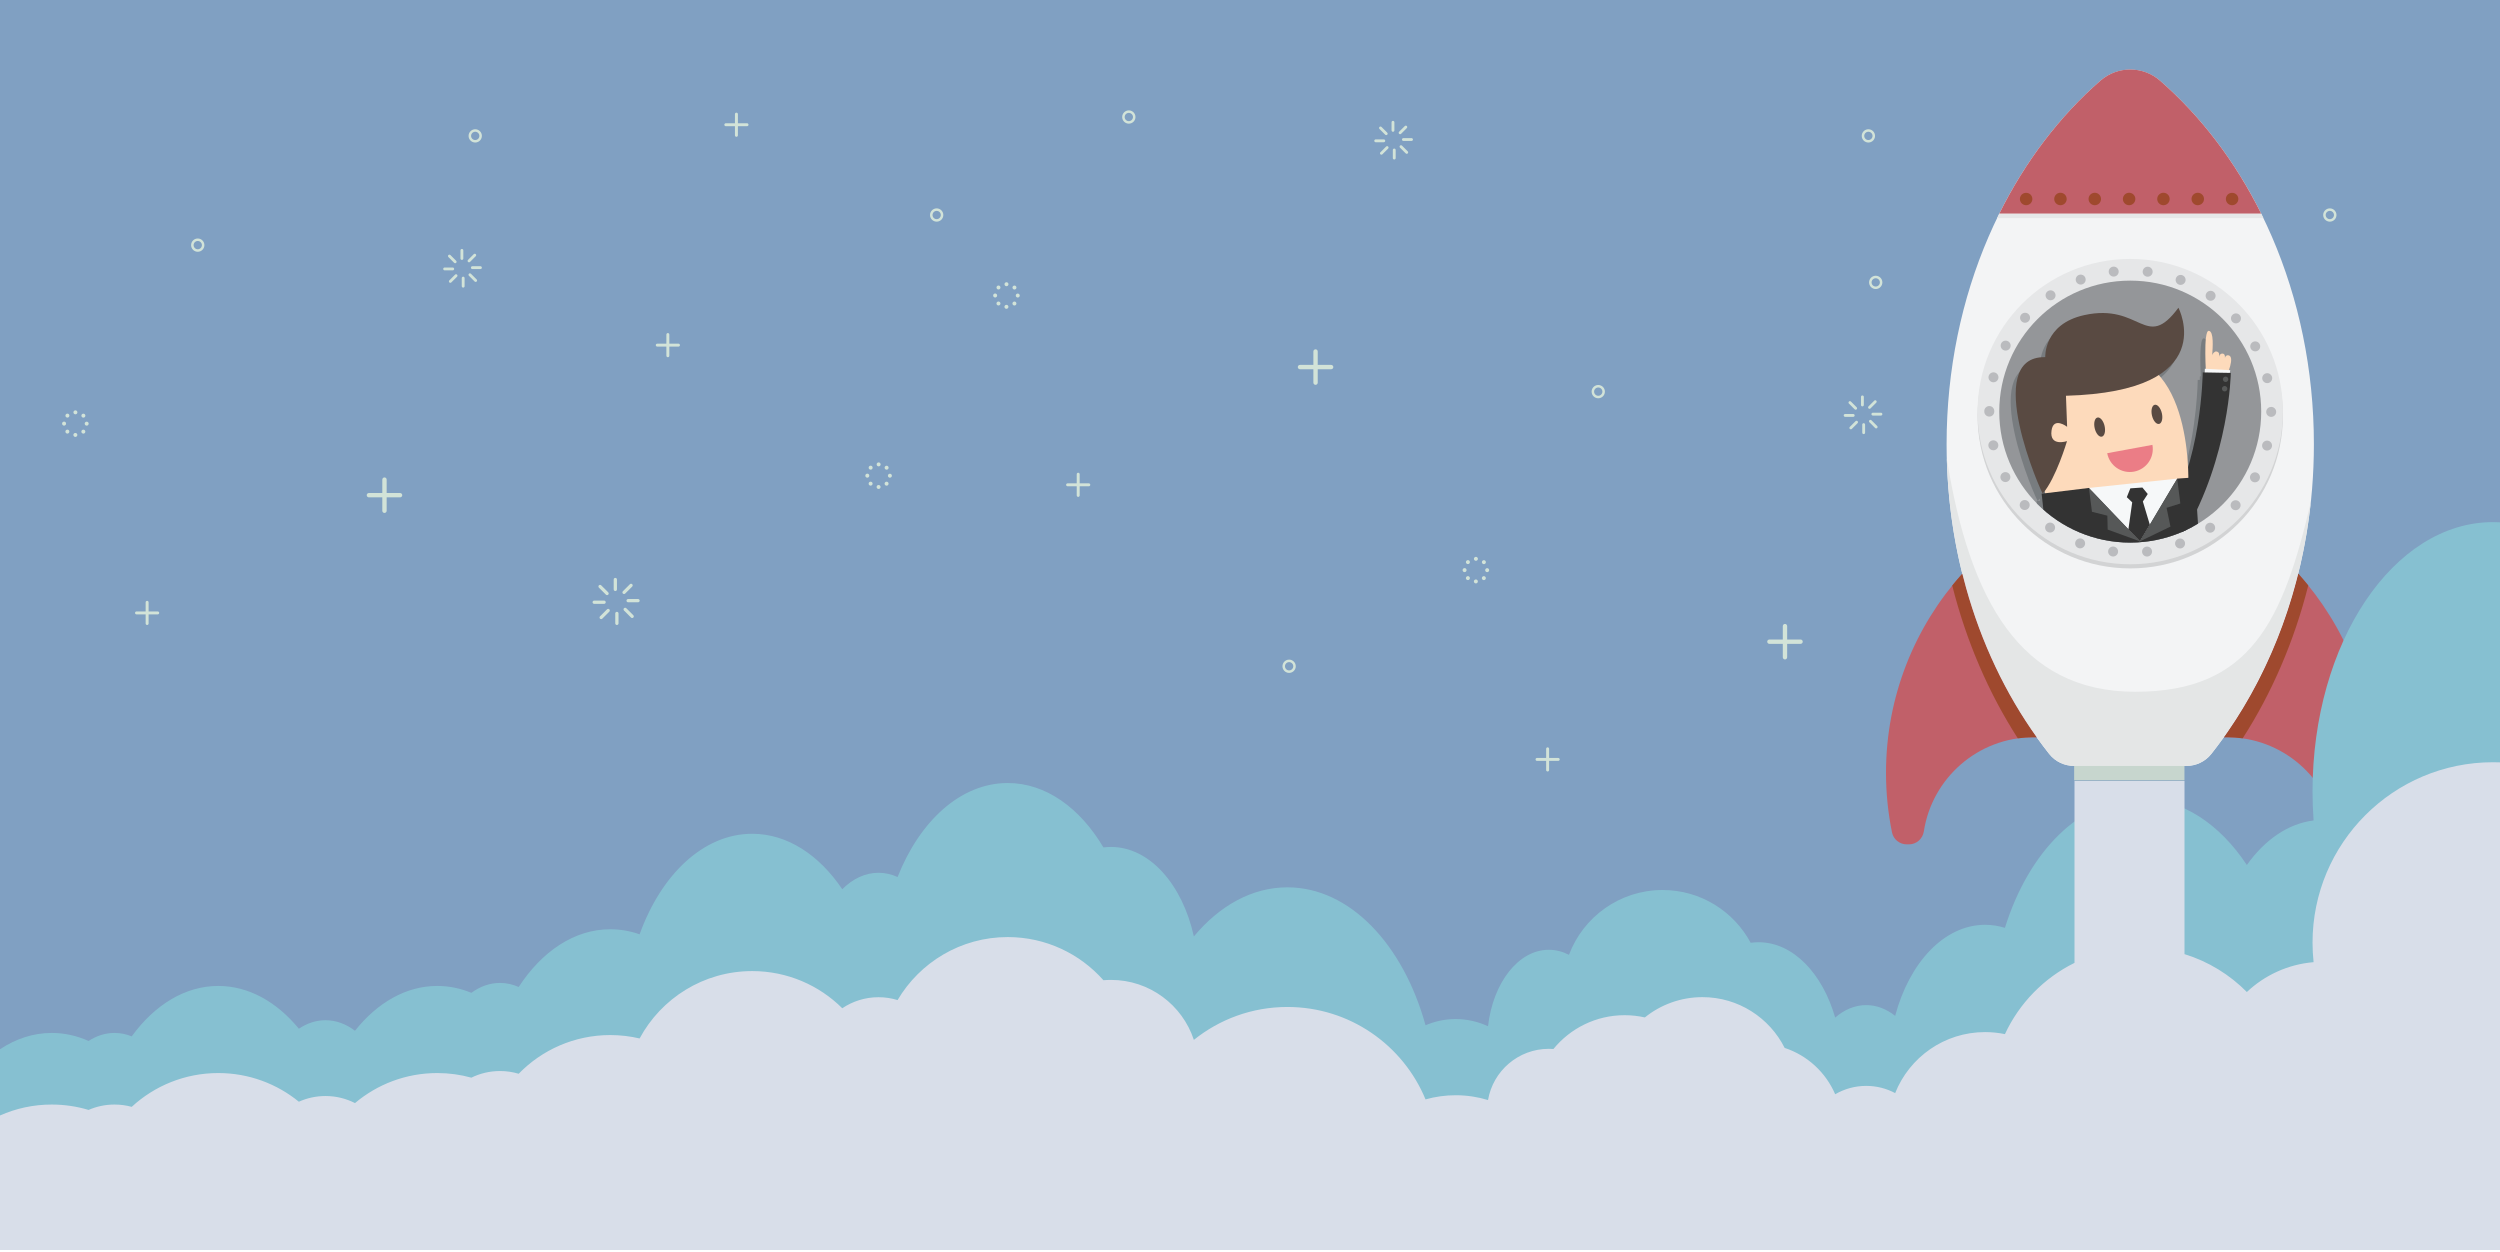 <?xml version="1.0" encoding="UTF-8" standalone="no"?><!DOCTYPE svg PUBLIC "-//W3C//DTD SVG 1.1//EN" "http://www.w3.org/Graphics/SVG/1.1/DTD/svg11.dtd"><svg width="100%" height="100%" viewBox="0 0 1200 601" version="1.1" xmlns="http://www.w3.org/2000/svg" xmlns:xlink="http://www.w3.org/1999/xlink" xml:space="preserve" xmlns:serif="http://www.serif.com/" style="fill-rule:evenodd;clip-rule:evenodd;stroke-linejoin:round;stroke-miterlimit:1.414;"><rect id="Artboard1" x="0" y="0" width="1200" height="600.88" style="fill:none;"/><clipPath id="_clip1"><rect x="0" y="0" width="1200" height="600.88"/></clipPath><g clip-path="url(#_clip1)"><g><g><path d="M337.695,600l862.305,0l-862.305,0Z" style="fill:#8cb79f;"/><path d="M1200,0.001l0,365.871l-3.33,-0.069c-47.857,0 -86.653,38.796 -86.653,86.652c0,3.156 0.173,6.271 0.502,9.339c-12.362,1.045 -23.516,6.3 -32.034,14.333c-13.005,-13.177 -31.066,-21.351 -51.042,-21.351c-28.839,0 -53.687,17.03 -65.077,41.574c-3.074,-0.64 -6.258,-0.981 -9.521,-0.981c-19.594,0 -36.343,12.138 -43.169,29.299c-4.146,-2.207 -8.876,-3.464 -13.901,-3.464c-5.43,0 -10.515,1.469 -14.891,4.02c-6.103,-14.257 -20.256,-24.247 -36.746,-24.247c-1.334,0 -2.652,0.068 -3.952,0.196c-3.339,-6.614 -8.225,-12.309 -14.187,-16.612l0,-17.01c-7.787,6.892 -18.022,11.077 -29.228,11.077c-8.725,0 -16.863,-2.538 -23.714,-6.915l0,12.259c-7.812,5.382 -13.881,13.11 -17.178,22.175c-3.783,-1.755 -7.997,-2.742 -12.442,-2.742c-14.643,0 -26.796,10.629 -29.186,24.591c-4.92,-1.497 -10.139,-2.308 -15.549,-2.308c-5.009,0 -9.85,0.705 -14.447,1.996c-10.753,-26.041 -36.386,-44.373 -66.31,-44.373c-16.997,0 -32.602,5.924 -44.892,15.805c-5.498,-16.722 -21.231,-28.8 -39.792,-28.8c-1.219,0 -2.425,0.052 -3.616,0.155c-11.239,-12.706 -27.661,-20.722 -45.941,-20.722c-22.507,0 -42.198,12.152 -52.865,30.247c-2.896,-0.889 -5.972,-1.368 -9.159,-1.368c-6.436,0 -12.419,1.953 -17.388,5.297c-11.09,-11.027 -26.369,-17.845 -43.228,-17.845c-23.368,0 -43.701,13.1 -54.049,32.351c-4.526,-1.067 -9.245,-1.631 -14.095,-1.631c-17.23,0 -32.809,7.121 -43.953,18.579c-2.841,-0.852 -5.851,-1.31 -8.967,-1.31c-4.93,0 -9.595,1.146 -13.742,3.186c-5.214,-1.443 -10.707,-2.215 -16.378,-2.215c-15.037,0 -28.817,5.424 -39.488,14.421c-4.249,-2.169 -9.059,-3.392 -14.152,-3.392c-4.554,0 -8.882,0.978 -12.784,2.735c-10.557,-8.603 -24.029,-13.764 -38.696,-13.764c-16.018,0 -30.611,6.155 -41.538,16.228c-2.632,-0.722 -5.402,-1.108 -8.262,-1.108c-4.425,0 -8.637,0.923 -12.452,2.588c-5.596,-1.683 -11.527,-2.588 -17.668,-2.588c-8.839,0 -17.244,1.874 -24.84,5.251l0,-535.41l1200,0Z" style="fill:#80a0c2;"/><g><path d="M964.072,283.712c0.432,0 0.784,-0.352 0.784,-0.785l0,-4.761c0,-0.432 -0.352,-0.784 -0.784,-0.784c-0.433,0 -0.785,0.352 -0.785,0.784l0.001,4.762c0,0.432 0.352,0.784 0.784,0.784Z" style="fill:#d2e3d8;fill-rule:nonzero;"/><path d="M968.258,285.134c0.209,0 0.406,-0.082 0.554,-0.23l3.367,-3.367c0.149,-0.148 0.23,-0.344 0.23,-0.554c0,-0.209 -0.081,-0.407 -0.23,-0.555c-0.148,-0.149 -0.345,-0.23 -0.554,-0.23c-0.21,0 -0.407,0.081 -0.555,0.23l-3.367,3.367c-0.148,0.148 -0.23,0.345 -0.23,0.555c0,0.209 0.082,0.406 0.23,0.554c0.148,0.148 0.345,0.23 0.555,0.23Z" style="fill:#d2e3d8;fill-rule:nonzero;"/><path d="M974.973,289.099c0.433,0 0.785,-0.352 0.785,-0.784c0,-0.433 -0.352,-0.785 -0.785,-0.785l-4.761,0c-0.433,0 -0.785,0.352 -0.785,0.785c0,0.433 0.352,0.784 0.785,0.784l4.761,0Z" style="fill:#d2e3d8;fill-rule:nonzero;"/><path d="M972.157,296.652c0.209,0 0.406,-0.082 0.554,-0.23c0.148,-0.148 0.23,-0.346 0.23,-0.555c0,-0.21 -0.082,-0.406 -0.23,-0.554l-3.367,-3.368c-0.148,-0.147 -0.345,-0.23 -0.554,-0.23c-0.21,0 -0.407,0.083 -0.555,0.23c-0.148,0.149 -0.23,0.346 -0.23,0.555c0,0.21 0.082,0.406 0.23,0.555l3.367,3.367c0.148,0.148 0.345,0.23 0.555,0.23Z" style="fill:#d2e3d8;fill-rule:nonzero;"/><path d="M964.825,300c0.433,0 0.784,-0.352 0.784,-0.785l0,-4.76c0,-0.433 -0.352,-0.785 -0.784,-0.785c-0.433,0 -0.785,0.352 -0.785,0.785l0.001,4.76c0,0.433 0.351,0.785 0.784,0.785Z" style="fill:#d2e3d8;fill-rule:nonzero;"/><path d="M957.272,297.184c0.21,0 0.407,-0.081 0.555,-0.23l3.366,-3.367c0.149,-0.148 0.23,-0.345 0.23,-0.555c0,-0.209 -0.081,-0.406 -0.23,-0.554c-0.148,-0.149 -0.345,-0.23 -0.554,-0.23c-0.21,0 -0.407,0.082 -0.555,0.23l-3.366,3.367c-0.149,0.148 -0.23,0.346 -0.23,0.555c0,0.209 0.081,0.406 0.23,0.554c0.148,0.149 0.345,0.23 0.554,0.23Z" style="fill:#d2e3d8;fill-rule:nonzero;"/><path d="M958.685,289.852c0.433,0 0.784,-0.352 0.784,-0.785c0,-0.433 -0.351,-0.784 -0.784,-0.784l-4.762,0c-0.432,0 -0.784,0.352 -0.784,0.785c0,0.432 0.352,0.784 0.784,0.784l4.762,0Z" style="fill:#d2e3d8;fill-rule:nonzero;"/><path d="M960.106,285.666c0.21,0 0.407,-0.082 0.555,-0.23c0.149,-0.148 0.23,-0.345 0.23,-0.554c0,-0.21 -0.081,-0.407 -0.23,-0.555l-3.367,-3.366c-0.148,-0.148 -0.345,-0.23 -0.554,-0.23c-0.21,0 -0.407,0.082 -0.555,0.23c-0.306,0.305 -0.306,0.803 0,1.109l3.367,3.366c0.148,0.148 0.345,0.23 0.554,0.23Z" style="fill:#d2e3d8;fill-rule:nonzero;"/><path d="M631.465,184.724c0.576,0 1.045,-0.468 1.045,-1.045l0,-14.968c0,-0.576 -0.469,-1.045 -1.045,-1.045c-0.576,0 -1.045,0.469 -1.045,1.045l0,14.968c0,0.577 0.469,1.045 1.045,1.045Z" style="fill:#d2e3d8;fill-rule:nonzero;"/><path d="M638.948,177.24c0.576,0 1.045,-0.468 1.045,-1.045c0,-0.576 -0.469,-1.045 -1.045,-1.045l-14.967,0c-0.576,0 -1.044,0.469 -1.044,1.045c0,0.577 0.468,1.045 1.044,1.045l14.967,0Z" style="fill:#d2e3d8;fill-rule:nonzero;"/><path d="M989.289,171.466c0.392,0 0.71,-0.318 0.71,-0.71l0,-10.179c0,-0.392 -0.318,-0.711 -0.71,-0.711c-0.393,0 -0.711,0.319 -0.711,0.711l0,10.179c0,0.392 0.318,0.71 0.711,0.71Z" style="fill:#d2e3d8;fill-rule:nonzero;"/><path d="M994.377,166.377c0.393,0 0.711,-0.319 0.711,-0.711c0,-0.391 -0.318,-0.71 -0.711,-0.71l-10.178,0c-0.392,0 -0.711,0.319 -0.711,0.71c0,0.392 0.319,0.711 0.711,0.711l10.178,0Z" style="fill:#d2e3d8;fill-rule:nonzero;"/><path d="M517.535,238.507c0.392,0 0.711,-0.319 0.711,-0.71l0,-10.179c0,-0.392 -0.319,-0.711 -0.711,-0.711c-0.391,0 -0.711,0.319 -0.711,0.711l0,10.179c0,0.391 0.32,0.71 0.711,0.71Z" style="fill:#d2e3d8;fill-rule:nonzero;"/><path d="M522.624,233.418c0.392,0 0.711,-0.319 0.711,-0.711c0,-0.392 -0.319,-0.711 -0.711,-0.711l-10.179,0c-0.391,0 -0.71,0.319 -0.71,0.711c0,0.392 0.319,0.711 0.71,0.711l10.179,0Z" style="fill:#d2e3d8;fill-rule:nonzero;"/><path d="M1022.2,65.669c0.392,0 0.71,-0.319 0.71,-0.711l0,-10.179c0,-0.392 -0.318,-0.71 -0.71,-0.71c-0.392,0 -0.711,0.318 -0.711,0.71l0,10.179c0,0.392 0.319,0.711 0.711,0.711Z" style="fill:#d2e3d8;fill-rule:nonzero;"/><path d="M1027.29,60.58c0.392,0 0.711,-0.319 0.711,-0.711c0,-0.392 -0.319,-0.711 -0.711,-0.711l-10.179,0c-0.391,0 -0.71,0.319 -0.71,0.711c0,0.392 0.319,0.711 0.71,0.711l10.179,0Z" style="fill:#d2e3d8;fill-rule:nonzero;"/><path d="M896.824,63.239c1.097,0 1.989,0.892 1.989,1.989c0,1.097 -0.892,1.989 -1.989,1.989c-1.097,0 -1.99,-0.892 -1.99,-1.989c0,-1.097 0.893,-1.989 1.99,-1.989Zm0,5.179c1.759,0 3.19,-1.431 3.19,-3.19c0,-1.759 -1.431,-3.19 -3.19,-3.19c-1.759,0 -3.19,1.431 -3.19,3.19c0,1.759 1.431,3.19 3.19,3.19Z" style="fill:#d2e3d8;fill-rule:nonzero;"/><path d="M618.775,317.819c1.098,0 1.99,0.893 1.99,1.99c0,1.097 -0.892,1.989 -1.99,1.989c-1.096,0 -1.989,-0.892 -1.989,-1.989c0,-1.097 0.893,-1.99 1.989,-1.99Zm0,5.18c1.76,0 3.191,-1.43 3.191,-3.19c0,-1.759 -1.431,-3.19 -3.191,-3.19c-1.758,0 -3.189,1.431 -3.189,3.19c0,1.76 1.431,3.19 3.189,3.19Z" style="fill:#d2e3d8;fill-rule:nonzero;"/><path d="M1118.32,101.217c1.097,0 1.99,0.893 1.99,1.99c0,1.097 -0.893,1.989 -1.99,1.989c-1.097,0 -1.989,-0.892 -1.989,-1.989c0,-1.097 0.892,-1.99 1.989,-1.99Zm0,5.18c1.759,0 3.19,-1.431 3.19,-3.19c0,-1.759 -1.431,-3.19 -3.19,-3.19c-1.759,0 -3.19,1.431 -3.19,3.19c0,1.759 1.431,3.19 3.19,3.19Z" style="fill:#d2e3d8;fill-rule:nonzero;"/><path d="M541.835,54.179c1.097,0 1.989,0.893 1.989,1.99c0,1.097 -0.892,1.989 -1.989,1.989c-1.098,0 -1.989,-0.892 -1.989,-1.989c0,-1.097 0.891,-1.99 1.989,-1.99Zm0,5.18c1.759,0 3.189,-1.431 3.189,-3.19c0,-1.759 -1.43,-3.19 -3.189,-3.19c-1.76,0 -3.19,1.431 -3.19,3.19c0,1.759 1.43,3.19 3.19,3.19Z" style="fill:#d2e3d8;fill-rule:nonzero;"/><path d="M483.107,137.384c0.531,0 0.962,-0.427 0.962,-0.952c0,-0.53 -0.429,-0.962 -0.957,-0.962c-0.527,0 -0.957,0.43 -0.957,0.957c0,0.528 0.427,0.957 0.952,0.957Zm-3.832,1.574c0.253,0 0.493,-0.097 0.674,-0.273c0.37,-0.377 0.373,-0.989 0.003,-1.36c-0.181,-0.18 -0.422,-0.28 -0.677,-0.28c-0.255,0 -0.496,0.1 -0.676,0.28c-0.371,0.371 -0.373,0.977 -0.006,1.351c0.189,0.183 0.427,0.282 0.682,0.282Zm7.665,0.024c0.254,0 0.495,-0.1 0.676,-0.281c0.372,-0.373 0.373,-0.98 0,-1.353c-0.179,-0.182 -0.418,-0.281 -0.675,-0.281c-0.254,0 -0.496,0.1 -0.677,0.281c-0.182,0.179 -0.282,0.416 -0.283,0.671c-0.001,0.257 0.1,0.499 0.283,0.682c0.181,0.181 0.422,0.281 0.676,0.281Zm-9.267,3.828c0.527,-0.001 0.957,-0.432 0.957,-0.962c0,-0.538 -0.428,-0.976 -0.952,-0.976c-0.524,0 -0.956,0.426 -0.962,0.949c0,0.554 0.42,0.989 0.957,0.989Zm10.842,0.009c0.529,0 0.961,-0.43 0.961,-0.958c0,-0.527 -0.429,-0.956 -0.957,-0.956c-0.528,0 -0.957,0.427 -0.957,0.952c0,0.53 0.427,0.962 0.953,0.962Zm-9.253,3.818c0.255,0 0.495,-0.099 0.675,-0.281c0.371,-0.37 0.372,-0.976 0.002,-1.351c-0.182,-0.179 -0.424,-0.28 -0.679,-0.28c-0.256,0 -0.495,0.099 -0.675,0.279c-0.183,0.183 -0.283,0.425 -0.281,0.682c0.001,0.255 0.101,0.493 0.283,0.672c0.176,0.181 0.413,0.279 0.675,0.279Zm7.664,0.009c0.193,0 0.379,-0.058 0.537,-0.168l0.061,-0.042l0.006,0l0.075,-0.073c0.367,-0.367 0.368,-0.973 -0.001,-1.349c-0.182,-0.181 -0.424,-0.283 -0.679,-0.283c-0.257,0 -0.497,0.101 -0.677,0.283c-0.374,0.368 -0.375,0.972 -0.005,1.349c0.19,0.184 0.427,0.283 0.683,0.283Zm-3.837,1.584c0.528,-0.001 0.957,-0.43 0.957,-0.957c0,-0.528 -0.429,-0.956 -0.956,-0.956c-0.528,0 -0.957,0.429 -0.957,0.957c0,0.527 0.429,0.956 0.956,0.956Z" style="fill:#d2e3d8;fill-rule:nonzero;"/><path d="M1090.46,223.861c0.529,0 0.96,-0.427 0.96,-0.952c0,-0.53 -0.429,-0.962 -0.956,-0.962c-0.528,0 -0.957,0.43 -0.957,0.957c0,0.528 0.428,0.957 0.953,0.957Zm-3.833,1.574c0.253,0 0.492,-0.097 0.674,-0.273c0.37,-0.377 0.373,-0.989 0.002,-1.36c-0.18,-0.181 -0.421,-0.28 -0.677,-0.28c-0.255,0 -0.495,0.099 -0.676,0.28c-0.37,0.371 -0.373,0.977 -0.006,1.351c0.189,0.183 0.427,0.282 0.683,0.282Zm7.664,0.024c0.255,0 0.495,-0.1 0.677,-0.281c0.372,-0.373 0.372,-0.98 0,-1.353c-0.179,-0.182 -0.419,-0.281 -0.675,-0.281c-0.255,0 -0.496,0.1 -0.678,0.282c-0.181,0.178 -0.28,0.415 -0.281,0.67c-0.001,0.258 0.099,0.5 0.282,0.683c0.18,0.181 0.42,0.28 0.675,0.28Zm-9.267,3.827c0.527,0 0.957,-0.431 0.957,-0.962c0,-0.538 -0.427,-0.976 -0.952,-0.976c-0.524,0 -0.955,0.427 -0.962,0.95c0,0.553 0.421,0.988 0.957,0.988Zm10.841,0.01c0.531,0 0.962,-0.429 0.962,-0.957c0,-0.528 -0.429,-0.957 -0.957,-0.957c-0.528,0 -0.957,0.427 -0.957,0.952c0,0.53 0.427,0.962 0.952,0.962Zm-9.253,3.818c0.256,0 0.496,-0.1 0.677,-0.281c0.369,-0.37 0.37,-0.976 0.001,-1.351c-0.182,-0.18 -0.425,-0.28 -0.679,-0.28c-0.255,0 -0.495,0.099 -0.674,0.278c-0.184,0.183 -0.284,0.425 -0.283,0.682c0.001,0.255 0.102,0.494 0.284,0.673c0.175,0.181 0.414,0.279 0.674,0.279Zm7.665,0.009c0.193,0 0.379,-0.058 0.537,-0.168l0.061,-0.042l0.006,0l0.075,-0.073c0.367,-0.367 0.368,-0.973 -0.001,-1.348c-0.182,-0.183 -0.424,-0.283 -0.68,-0.283c-0.256,0 -0.496,0.1 -0.675,0.282c-0.375,0.369 -0.376,0.973 -0.006,1.35c0.189,0.183 0.427,0.282 0.683,0.282Zm-3.837,1.584c0.527,0 0.957,-0.429 0.957,-0.957c0,-0.528 -0.43,-0.957 -0.957,-0.957c-0.527,0 -0.957,0.429 -0.957,0.957c0,0.528 0.43,0.957 0.957,0.957Z" style="fill:#d2e3d8;fill-rule:nonzero;"/><path d="M668.626,63.26c0.377,0 0.684,-0.306 0.684,-0.684l0,-3.888c0,-0.377 -0.307,-0.684 -0.684,-0.684c-0.377,0 -0.685,0.307 -0.685,0.684l0,3.888c0,0.378 0.308,0.684 0.685,0.684Z" style="fill:#d2e3d8;fill-rule:nonzero;"/><path d="M672.044,64.422c0.183,0 0.353,-0.071 0.483,-0.2l2.75,-2.75c0.129,-0.129 0.201,-0.301 0.201,-0.484c0,-0.182 -0.072,-0.354 -0.201,-0.483c-0.129,-0.129 -0.3,-0.2 -0.483,-0.2c-0.183,0 -0.355,0.071 -0.483,0.2l-2.75,2.75c-0.267,0.266 -0.267,0.7 0,0.967c0.128,0.129 0.3,0.2 0.483,0.2Z" style="fill:#d2e3d8;fill-rule:nonzero;"/><path d="M677.528,67.661c0.378,0 0.685,-0.307 0.685,-0.684c0,-0.378 -0.307,-0.684 -0.685,-0.684l-3.888,0c-0.377,0 -0.684,0.306 -0.684,0.684c0,0.377 0.307,0.684 0.684,0.684l3.888,0Z" style="fill:#d2e3d8;fill-rule:nonzero;"/><path d="M675.229,73.829c0.181,0 0.354,-0.072 0.483,-0.201c0.129,-0.129 0.2,-0.301 0.2,-0.483c0,-0.183 -0.071,-0.355 -0.2,-0.484l-2.75,-2.75c-0.129,-0.129 -0.301,-0.2 -0.483,-0.2c-0.183,0 -0.355,0.071 -0.485,0.2c-0.265,0.266 -0.265,0.7 0,0.967l2.75,2.75c0.129,0.129 0.302,0.201 0.485,0.201Z" style="fill:#d2e3d8;fill-rule:nonzero;"/><path d="M669.24,76.563c0.377,0 0.684,-0.307 0.684,-0.684l0,-3.888c0,-0.378 -0.307,-0.684 -0.684,-0.684c-0.377,0 -0.684,0.306 -0.684,0.684l0,3.888c0,0.377 0.307,0.684 0.684,0.684Z" style="fill:#d2e3d8;fill-rule:nonzero;"/><path d="M663.072,74.263c0.183,0 0.355,-0.071 0.484,-0.2l2.749,-2.75c0.13,-0.129 0.201,-0.301 0.201,-0.484c0,-0.183 -0.071,-0.354 -0.201,-0.484c-0.129,-0.129 -0.301,-0.2 -0.484,-0.2c-0.182,0 -0.353,0.071 -0.483,0.2l-2.749,2.75c-0.13,0.129 -0.201,0.301 -0.201,0.484c0,0.182 0.071,0.354 0.201,0.484c0.129,0.129 0.301,0.2 0.483,0.2Z" style="fill:#d2e3d8;fill-rule:nonzero;"/><path d="M664.226,68.275c0.377,0 0.684,-0.307 0.684,-0.685c0,-0.377 -0.307,-0.684 -0.684,-0.684l-3.889,0c-0.377,0 -0.684,0.307 -0.684,0.684c0,0.378 0.307,0.685 0.684,0.685l3.889,0Z" style="fill:#d2e3d8;fill-rule:nonzero;"/><path d="M665.387,64.856c0.182,0 0.355,-0.071 0.484,-0.2c0.129,-0.13 0.2,-0.301 0.2,-0.484c0,-0.183 -0.071,-0.354 -0.2,-0.483l-2.749,-2.75c-0.13,-0.129 -0.302,-0.2 -0.484,-0.2c-0.183,0 -0.355,0.071 -0.484,0.2c-0.266,0.267 -0.266,0.701 0,0.967l2.749,2.75c0.13,0.129 0.302,0.2 0.484,0.2Z" style="fill:#d2e3d8;fill-rule:nonzero;"/></g><g id="rocketship"><path d="M1049.44,367.643l-53.842,0c-4.651,0 -9.08,-2.083 -11.965,-5.73c-30.495,-38.548 -49.267,-90.915 -49.267,-148.652c0,-71.935 29.116,-135.557 73.769,-174.473c8.256,-7.195 20.512,-7.195 28.767,0c44.653,38.916 73.769,102.538 73.769,174.473c0,57.737 -18.771,110.104 -49.266,148.652c-2.885,3.647 -7.316,5.73 -11.965,5.73Z" style="fill:#f3f4f5;fill-rule:nonzero;"/><path d="M976.149,353.874c-26.678,0 -48.769,19.591 -52.699,45.171c-0.548,3.568 -3.536,6.247 -7.146,6.247l-1.074,0c-3.415,0 -6.386,-2.388 -7.068,-5.733c-1.88,-9.237 -2.882,-18.793 -2.882,-28.586c0,-36.759 13.868,-70.271 36.642,-95.621c7.295,29.341 19.602,56.015 35.734,78.561c-0.502,-0.013 -1.002,-0.039 -1.507,-0.039Z" style="fill:#c16069;fill-rule:nonzero;"/><path d="M1068.92,353.874c26.678,0 48.769,19.591 52.699,45.171c0.548,3.568 3.536,6.247 7.146,6.247l1.074,0c3.415,0 6.387,-2.388 7.068,-5.733c1.879,-9.237 2.882,-18.793 2.882,-28.586c0,-36.759 -13.868,-70.271 -36.642,-95.621c-7.294,29.341 -19.603,56.015 -35.734,78.561c0.502,-0.013 1.001,-0.039 1.507,-0.039Z" style="fill:#c16069;fill-rule:nonzero;"/><path d="M1036.79,38.699c19.553,17.02 36.123,38.783 48.591,63.898l-125.737,0c12.468,-25.115 29.039,-46.878 48.591,-63.898c8.177,-7.119 20.379,-7.119 28.555,0Z" style="fill:#c16069;fill-rule:nonzero;"/><path d="M949.232,199.557c0,40.471 32.81,73.282 73.283,73.282c40.472,0 73.281,-32.811 73.281,-73.282c0,-40.473 -32.809,-73.283 -73.281,-73.283c-40.473,0 -73.283,32.81 -73.283,73.283Z" style="fill:#d2d3d4;fill-rule:nonzero;"/><path d="M949.232,197.567c0,40.473 32.81,73.283 73.283,73.283c40.472,0 73.281,-32.81 73.281,-73.283c0,-40.473 -32.809,-73.281 -73.281,-73.281c-40.473,0 -73.283,32.808 -73.283,73.281Z" style="fill:#e6e7e8;fill-rule:nonzero;"/><path d="M1014.85,132.744c1.317,-0.143 2.262,-1.341 2.107,-2.659c-0.156,-1.304 -1.342,-2.251 -2.658,-2.095c-1.318,0.155 -2.252,1.341 -2.096,2.659c0.144,1.221 1.174,2.12 2.371,2.12c0.097,0 0.191,-0.012 0.276,-0.025Zm18.405,-2.035c0.156,-1.306 -0.767,-2.504 -2.084,-2.672c-1.317,-0.155 -2.503,0.78 -2.671,2.096c-0.166,1.305 0.767,2.503 2.084,2.671c0.096,0.013 0.204,0.013 0.3,0.013c1.185,0 2.227,-0.888 2.371,-2.108Zm-33.686,5.736c1.246,-0.455 1.868,-1.844 1.402,-3.078c-0.467,-1.245 -1.845,-1.869 -3.09,-1.402c-1.234,0.468 -1.856,1.844 -1.39,3.089c0.359,0.96 1.271,1.546 2.24,1.546c0.276,0 0.563,-0.047 0.838,-0.155Zm49.361,-1.233c0.479,-1.235 -0.144,-2.623 -1.377,-3.09c-1.233,-0.479 -2.622,0.143 -3.09,1.376c-0.479,1.233 0.144,2.622 1.377,3.091c0.276,0.12 0.575,0.167 0.851,0.167c0.97,0 1.88,-0.586 2.239,-1.544Zm-63.299,8.514c1.089,-0.755 1.365,-2.241 0.61,-3.331c-0.742,-1.088 -2.239,-1.376 -3.329,-0.621c-1.09,0.741 -1.364,2.238 -0.622,3.328c0.467,0.682 1.221,1.043 1.976,1.043c0.467,0 0.945,-0.144 1.365,-0.419Zm77.429,-0.384c0.755,-1.078 0.491,-2.574 -0.598,-3.33c-1.078,-0.754 -2.575,-0.491 -3.329,0.599c-0.755,1.09 -0.491,2.576 0.598,3.341c0.419,0.288 0.898,0.42 1.366,0.42c0.754,0 1.508,-0.36 1.963,-1.03Zm-89.237,10.777c0.874,-0.993 0.791,-2.502 -0.191,-3.388c-0.994,-0.875 -2.503,-0.79 -3.39,0.192c-0.873,0.993 -0.79,2.502 0.193,3.388c0.455,0.407 1.03,0.612 1.592,0.612c0.658,0 1.317,-0.277 1.796,-0.804Zm101.032,0.504c0.995,-0.875 1.09,-2.396 0.204,-3.378c-0.874,-0.993 -2.383,-1.089 -3.377,-0.214c-0.994,0.873 -1.089,2.381 -0.215,3.376c0.479,0.539 1.137,0.815 1.808,0.815c0.563,0 1.126,-0.204 1.58,-0.599Zm-110.025,12.393c0.622,-1.161 0.18,-2.622 -0.993,-3.233c-1.163,-0.622 -2.623,-0.18 -3.235,0.982c-0.623,1.173 -0.179,2.622 0.983,3.245c0.359,0.191 0.742,0.276 1.125,0.276c0.862,0 1.689,-0.456 2.12,-1.27Zm118.792,1.366c1.173,-0.611 1.628,-2.06 1.005,-3.233c-0.61,-1.173 -2.059,-1.629 -3.233,-1.006c-1.162,0.61 -1.616,2.059 -1.006,3.221c0.432,0.825 1.258,1.293 2.12,1.293c0.383,0 0.754,-0.096 1.114,-0.275Zm-124.432,13.315c0.323,-1.293 -0.456,-2.587 -1.736,-2.91c-1.282,-0.323 -2.587,0.468 -2.911,1.749c-0.311,1.281 0.468,2.574 1.75,2.898c0.19,0.047 0.394,0.072 0.586,0.072c1.066,0 2.047,-0.719 2.311,-1.809Zm129.641,2.143c1.281,-0.311 2.071,-1.604 1.76,-2.885c-0.324,-1.28 -1.617,-2.072 -2.898,-1.759c-1.281,0.311 -2.072,1.604 -1.761,2.884c0.264,1.103 1.246,1.833 2.324,1.833c0.191,0 0.383,-0.023 0.575,-0.073Zm-131.581,13.724l0,-0.119l0,-0.144c0.012,-1.329 -1.054,-2.406 -2.383,-2.406c-1.317,0 -2.395,1.065 -2.407,2.382l0.012,0.156l-0.012,0.131c0,1.33 1.077,2.395 2.395,2.395c1.328,0 2.395,-1.065 2.395,-2.395Zm135.316,0.145c0,-1.319 -1.065,-2.396 -2.382,-2.396c-1.329,0 -2.407,1.065 -2.407,2.396c0,1.316 1.065,2.394 2.394,2.394c1.318,0 2.395,-1.066 2.395,-2.394Zm-135.185,18.368c1.282,-0.311 2.06,-1.615 1.749,-2.898c-0.312,-1.28 -1.616,-2.07 -2.899,-1.759c-1.28,0.323 -2.071,1.616 -1.748,2.897c0.265,1.103 1.245,1.832 2.323,1.832c0.193,0 0.384,-0.023 0.575,-0.072Zm133.138,-1.615c0.311,-1.283 -0.467,-2.588 -1.749,-2.899c-1.28,-0.323 -2.585,0.468 -2.897,1.749c-0.324,1.281 0.455,2.587 1.748,2.897c0.192,0.048 0.383,0.073 0.575,0.073c1.077,0 2.047,-0.732 2.323,-1.82Zm-126.815,16.657c1.161,-0.612 1.616,-2.06 1.006,-3.234c-0.622,-1.173 -2.071,-1.616 -3.234,-1.005c-1.172,0.61 -1.627,2.059 -1.017,3.233c0.432,0.813 1.268,1.281 2.132,1.281c0.371,0 0.755,-0.083 1.113,-0.275Zm120.791,-0.887c0.624,-1.161 0.18,-2.61 -0.993,-3.233c-1.174,-0.622 -2.623,-0.168 -3.233,0.994c-0.624,1.173 -0.168,2.622 0.993,3.246c0.36,0.19 0.743,0.275 1.114,0.275c0.862,0 1.701,-0.468 2.119,-1.282Zm-111.056,13.976c0.995,-0.875 1.09,-2.395 0.205,-3.39c-0.874,-0.983 -2.383,-1.078 -3.376,-0.203c-0.995,0.886 -1.079,2.395 -0.205,3.388c0.467,0.526 1.125,0.802 1.797,0.802c0.563,0 1.125,-0.191 1.579,-0.597Zm101.44,-0.11c0.875,-0.98 0.791,-2.501 -0.191,-3.376c-0.994,-0.887 -2.503,-0.79 -3.389,0.193c-0.874,0.993 -0.79,2.501 0.204,3.388c0.454,0.407 1.018,0.597 1.593,0.597c0.658,0 1.317,-0.263 1.783,-0.802Zm-88.865,10.504c0.754,-1.091 0.491,-2.587 -0.599,-3.341c-1.09,-0.756 -2.587,-0.48 -3.342,0.611c-0.754,1.09 -0.477,2.573 0.611,3.329c0.42,0.285 0.886,0.43 1.366,0.43c0.755,0 1.497,-0.36 1.964,-1.029Zm76.22,0.681c1.09,-0.754 1.365,-2.25 0.611,-3.341c-0.754,-1.09 -2.24,-1.353 -3.329,-0.611c-1.09,0.756 -1.365,2.241 -0.611,3.331c0.467,0.681 1.21,1.042 1.976,1.042c0.467,0 0.934,-0.145 1.353,-0.421Zm-61.527,6.395c0.467,-1.245 -0.155,-2.621 -1.389,-3.089c-1.234,-0.479 -2.623,0.143 -3.09,1.388c-0.479,1.235 0.144,2.612 1.39,3.09c0.274,0.108 0.563,0.155 0.85,0.155c0.958,0 1.868,-0.586 2.239,-1.544Zm46.57,1.437c1.246,-0.466 1.868,-1.855 1.402,-3.09c-0.479,-1.233 -1.856,-1.855 -3.09,-1.389c-1.233,0.469 -1.868,1.845 -1.401,3.09c0.371,0.958 1.282,1.544 2.251,1.544c0.275,0 0.563,-0.048 0.838,-0.155Zm-30.607,1.905c0.155,-1.319 -0.779,-2.504 -2.096,-2.67c-1.306,-0.157 -2.504,0.777 -2.659,2.096c-0.155,1.303 0.779,2.501 2.084,2.657c0.096,0.012 0.192,0.025 0.288,0.025c1.197,0 2.239,-0.898 2.383,-2.108Zm14.202,2.108c1.317,-0.157 2.251,-1.354 2.095,-2.66c-0.156,-1.316 -1.341,-2.251 -2.658,-2.095c-1.317,0.155 -2.251,1.341 -2.096,2.659c0.144,1.221 1.174,2.108 2.371,2.108c0.096,0 0.192,0 0.288,-0.012Z" style="fill:#babbbe;fill-rule:nonzero;"/><path d="M959.646,197.567c0,34.721 28.148,62.869 62.869,62.869c34.721,0 62.868,-28.148 62.868,-62.869c0,-34.72 -28.147,-62.868 -62.868,-62.868c-34.721,0 -62.869,28.148 -62.869,62.868Z" style="fill:#949699;fill-rule:nonzero;"/><clipPath id="_clip2"><path d="M959.646,197.567c0,34.721 28.148,62.869 62.869,62.869c34.721,0 62.868,-28.148 62.868,-62.869c0,-34.72 -28.147,-62.868 -62.868,-62.868c-34.721,0 -62.869,28.148 -62.869,62.868Z" clip-rule="nonzero"/></clipPath><g clip-path="url(#_clip2)"><clipPath id="_clip3"><path d="M1022.51,260.436c10.861,0 21.077,-2.754 29.991,-7.602l-0.306,-4.682c15.793,-33.486 16.196,-65.564 16.196,-65.564l-0.468,-0.008l0.172,-1.309l-0.613,-0.033c0.967,-2.761 1.941,-6.713 -0.254,-7.103c-0.097,-0.017 -0.191,-0.026 -0.28,-0.026c-0.804,0 -1.315,0.661 -1.402,1.414c0.096,-0.836 0.056,-2.039 -1.016,-2.193c-0.079,-0.012 -0.154,-0.017 -0.227,-0.017c-1.028,0 -1.536,1.06 -1.6,1.668c0.042,-0.798 0.584,-2.368 -1.272,-2.689c-0.039,-0.006 -0.079,-0.009 -0.12,-0.009c-0.741,0 -1.755,1.073 -1.872,1.858c0.246,-3.466 0.922,-11.449 -1.601,-11.751c-0.021,-0.003 -0.042,-0.004 -0.062,-0.004c-2,0 -1.71,11.944 -1.419,18.232l-0.427,-0.024l-0.053,1.769l-0.967,-0.019c0,0 -0.215,23.012 -7.036,45.502c-0.539,-11.051 -3.055,-32.081 -14.049,-44.207c19.813,-12.519 9.414,-32.33 9.414,-32.33c-5.084,6.858 -8.747,9.03 -12.296,9.03c-3.07,0 -6.055,-1.625 -9.8,-3.251c-3.745,-1.626 -8.251,-3.254 -14.365,-3.254c-2.6,0 -5.491,0.294 -8.737,1.009c-19.566,4.3 -18.72,20.181 -18.72,20.181c-0.147,-0.003 -0.29,-0.004 -0.435,-0.004c-30.201,0 -1.339,65.38 -0.768,65.477l-0.536,0.065l0.122,1.105c11.404,11.586 27.265,18.769 44.806,18.769Zm-43.443,-21.107c0.067,0.394 0.126,0.741 0.179,1.031l-1.111,0.134c0.313,-0.362 0.624,-0.755 0.932,-1.165Z"/></clipPath><g clip-path="url(#_clip3)"><rect x="959.646" y="151.309" width="109.782" height="109.126" style="fill:#787c7f;fill-rule:nonzero;"/></g><path d="M1060.24,158.798c2.524,0.302 1.848,8.285 1.601,11.751c0.124,-0.828 1.246,-1.978 1.993,-1.849c1.856,0.32 1.314,1.89 1.272,2.689c0.068,-0.653 0.646,-1.822 1.827,-1.651c1.072,0.152 1.112,1.355 1.016,2.191c0.096,-0.836 0.717,-1.56 1.682,-1.388c3.402,0.608 -0.809,9.786 -0.809,9.786l-9.854,0.473c0,0 -1.526,-22.337 1.272,-22.002Z" style="fill:#fddabb;fill-rule:nonzero;"/><path d="M1058.26,179.415l0.071,-2.413l12.166,0.677l-0.292,2.22l-11.945,-0.484Z" style="fill:#f6f8f9;fill-rule:nonzero;"/><path d="M1038.75,249.14c18.143,-25.689 18.557,-70.387 18.557,-70.387l13.481,0.242c0,0 -0.487,40.128 -22.469,77.472l-9.569,-7.327Z" style="fill:#333;fill-rule:nonzero;"/><path d="M1066.99,182.153c0.051,0.715 0.675,1.254 1.396,1.204c0.718,-0.05 1.259,-0.671 1.208,-1.386c-0.052,-0.716 -0.676,-1.256 -1.395,-1.206c-0.719,0.052 -1.261,0.673 -1.209,1.388Z" style="fill:#565858;fill-rule:nonzero;"/><path d="M1066.53,186.678c0.051,0.716 0.676,1.255 1.394,1.204c0.719,-0.051 1.261,-0.67 1.21,-1.388c-0.051,-0.715 -0.676,-1.254 -1.395,-1.203c-0.719,0.051 -1.26,0.672 -1.209,1.387Z" style="fill:#565858;fill-rule:nonzero;"/><path d="M981.859,237.89c0,0 -12.169,-58.031 24.415,-66.064c46.635,-10.239 44.115,59.692 44.115,59.692l-68.53,6.372Z" style="fill:#fddabb;fill-rule:nonzero;"/><path d="M1002.68,234.217l24.477,25.63l17.891,-30.112l8.536,-0.589l3.531,54.01c0,0 -9.706,3.122 -21.86,5.394c-5.075,1.04 -12.903,1.969 -12.903,1.969c-7.998,0.795 -24.86,1.476 -36.272,1.561l-6.101,-55.111l22.701,-2.752Z" style="fill:#333;fill-rule:nonzero;"/><path d="M1045.05,229.735l-17.891,30.112l-24.477,-25.63l42.368,-4.482Z" style="fill:#f6f8f9;fill-rule:nonzero;"/><path d="M1045.05,229.735l1.511,11.941l-6.617,2.072l1.882,9.013l-14.667,7.086l17.891,-30.112Z" style="fill:#565858;fill-rule:nonzero;"/><path d="M1027.16,259.847l-15.482,-5.655l-0.157,-6.68l-7.377,-1.846l-1.461,-11.449l24.477,25.63Z" style="fill:#565858;fill-rule:nonzero;"/><path d="M1030.92,237.123l-2.574,-3.108l-5.776,0.388l-1.703,4.237l2.593,2.478l-1.831,12.966l5.528,5.763l4.756,-7.997l-3.337,-11.128l2.344,-3.599Z" style="fill:#333;fill-rule:nonzero;"/><path d="M1045.64,147.717c0,0 21.086,40.165 -53.982,42.252l0.56,14.9c0,0 -6.546,-5.09 -7.487,1.807c-1.084,7.942 7.428,5.063 7.428,5.063c0,0 -5.263,17.84 -11.632,25.173c-0.355,0.409 -29.839,-66.111 1.195,-65.48c0,0 -0.845,-15.882 18.72,-20.183c27.337,-6.007 29.446,17.715 45.198,-3.532Z" style="fill:#594a42;fill-rule:nonzero;"/><path d="M1033.16,213.534c1.105,5.993 -2.857,11.744 -8.849,12.848c-5.992,1.104 -11.744,-2.858 -12.848,-8.849l21.697,-3.999Z" style="fill:#eb7d86;fill-rule:nonzero;"/><path d="M1010.2,204.46c0.584,2.538 -0.006,4.84 -1.317,5.141c-1.312,0.302 -2.848,-1.511 -3.432,-4.047c-0.583,-2.538 0.007,-4.839 1.318,-5.141c1.311,-0.302 2.847,1.511 3.431,4.047Z" style="fill:#594a42;fill-rule:nonzero;"/><path d="M1037.69,198.344c0.584,2.538 -0.006,4.84 -1.318,5.141c-1.311,0.302 -2.847,-1.51 -3.43,-4.047c-0.584,-2.538 0.006,-4.838 1.317,-5.14c1.312,-0.303 2.848,1.51 3.431,4.046Z" style="fill:#594a42;fill-rule:nonzero;"/></g><path d="M1071.41,98.507c0.778,0 1.557,-0.323 2.108,-0.874c0.562,-0.561 0.886,-1.329 0.886,-2.119c0,-0.791 -0.324,-1.568 -0.886,-2.119c-0.557,-0.557 -1.336,-0.836 -2.114,-0.836c-0.778,0 -1.557,0.279 -2.114,0.836c-0.562,0.563 -0.874,1.328 -0.874,2.119c0,0.79 0.312,1.558 0.874,2.119c0.551,0.551 1.33,0.874 2.12,0.874Z" style="fill:#9f492e;fill-rule:nonzero;"/><path d="M1054.93,98.507c1.652,0 2.993,-1.341 2.993,-2.993c0,-1.653 -1.341,-2.994 -2.993,-2.994c-1.653,0 -2.994,1.341 -2.994,2.994c0,1.652 1.341,2.993 2.994,2.993Z" style="fill:#9f492e;fill-rule:nonzero;"/><path d="M989.018,98.507c1.655,0 2.995,-1.341 2.995,-2.993c0,-1.653 -1.34,-2.994 -2.995,-2.994c-1.652,0 -2.993,1.341 -2.993,2.994c0,1.652 1.341,2.993 2.993,2.993Zm16.479,0c1.652,0 2.994,-1.341 2.994,-2.993c0,-1.653 -1.342,-2.994 -2.994,-2.994c-1.652,0 -2.993,1.341 -2.993,2.994c0,1.652 1.341,2.993 2.993,2.993Zm16.477,0c1.653,0 2.994,-1.341 2.994,-2.993c0,-1.653 -1.341,-2.994 -2.994,-2.994c-1.652,0 -2.994,1.341 -2.994,2.994c0,1.652 1.342,2.993 2.994,2.993Zm16.478,0c1.653,0 2.994,-1.341 2.994,-2.993c0,-1.653 -1.341,-2.994 -2.994,-2.994c-1.653,0 -2.994,1.341 -2.994,2.994c0,1.652 1.341,2.993 2.994,2.993Z" style="fill:#9f492e;fill-rule:nonzero;"/><path d="M972.542,98.507c0.79,0 1.557,-0.323 2.12,-0.874c0.551,-0.561 0.873,-1.329 0.873,-2.119c0,-0.791 -0.322,-1.556 -0.873,-2.119c-0.557,-0.557 -1.339,-0.836 -2.12,-0.836c-0.781,0 -1.563,0.279 -2.119,0.836c-0.551,0.563 -0.875,1.328 -0.875,2.119c0,0.79 0.324,1.558 0.875,2.119c0.562,0.551 1.328,0.874 2.119,0.874Z" style="fill:#9f492e;fill-rule:nonzero;"/><path d="M1086.44,104.719l-127.855,0c0.345,-0.712 0.708,-1.412 1.059,-2.122l125.737,0c0.352,0.71 0.714,1.41 1.059,2.122Z" style="fill:#e6e7e8;fill-rule:nonzero;"/><path d="M1076.47,354.413c0.002,-0.002 0.004,-0.004 0.005,-0.007c-2.425,-0.344 -4.906,-0.525 -7.425,-0.532c2.52,0.007 4.995,0.196 7.42,0.539Zm-7.447,-0.539c-0.012,0 -0.024,0 -0.035,0c0.012,0 0.023,0 0.035,0Zm-0.415,-1.648c0.017,-0.024 0.034,-0.048 0.05,-0.072c-0.017,0.024 -0.032,0.046 -0.05,0.072Zm0.054,-0.078c5.135,-7.336 9.869,-15.093 14.163,-23.231c-0.24,0.455 -0.482,0.91 -0.725,1.364c-3.388,6.313 -7.045,12.399 -10.947,18.227c-0.008,0.013 -0.015,0.024 -0.023,0.037c-0.007,0.008 -0.015,0.021 -0.022,0.03c-0.806,1.204 -1.619,2.392 -2.446,3.573Zm34.646,-76.616c-0.004,-0.004 -0.008,-0.009 -0.012,-0.013c0.004,0.004 0.008,0.009 0.012,0.013Zm-0.058,-0.064c-0.011,-0.013 -0.022,-0.026 -0.034,-0.039c0.012,0.013 0.023,0.026 0.034,0.039Z" style="fill:#7da691;fill-rule:nonzero;"/><path d="M1067.68,353.54c0.31,-0.435 0.621,-0.875 0.928,-1.314c0.018,-0.026 0.033,-0.048 0.05,-0.072c0.001,-0.002 0.003,-0.004 0.004,-0.006c0.827,-1.181 1.64,-2.369 2.446,-3.573c-0.545,0.816 -1.095,1.624 -1.65,2.429c-0.587,0.849 -1.181,1.696 -1.778,2.536Zm3.45,-4.995c0.008,-0.013 0.015,-0.024 0.023,-0.037c-0.008,0.013 -0.015,0.024 -0.023,0.037Zm10.97,-18.264c0.243,-0.454 0.485,-0.909 0.725,-1.364c7.695,-14.578 13.977,-30.366 18.616,-47.077c-4.784,17.235 -11.315,33.484 -19.341,48.441Z" style="fill:#d9dbdc;fill-rule:nonzero;"/><path d="M1076.48,354.406c13.929,-21.663 24.703,-46.467 31.487,-73.396c-1.508,-1.864 -3.056,-3.693 -4.654,-5.478c-0.004,-0.004 -0.008,-0.009 -0.012,-0.013c-0.015,-0.017 -0.031,-0.034 -0.046,-0.051c-0.011,-0.013 -0.022,-0.026 -0.034,-0.039c-0.023,-0.026 -0.046,-0.051 -0.069,-0.077c-0.541,2.177 -1.11,4.34 -1.706,6.488c-4.639,16.711 -10.921,32.499 -18.616,47.077c-4.294,8.138 -9.028,15.895 -14.163,23.231c-0.001,0.002 -0.003,0.004 -0.004,0.006c-0.016,0.024 -0.033,0.048 -0.05,0.072c-0.307,0.439 -0.618,0.879 -0.928,1.314c-0.088,0.123 -0.178,0.25 -0.266,0.373c0.454,-0.013 0.907,-0.033 1.364,-0.037c0.047,-0.002 0.094,-0.002 0.142,-0.002l0.13,0c2.519,0.007 5,0.188 7.425,0.532Z" style="fill:#9f492e;fill-rule:nonzero;"/><path d="M968.557,354.42c2.421,-0.346 4.893,-0.537 7.409,-0.546c-2.515,0.009 -4.993,0.192 -7.414,0.537c0.001,0.004 0.003,0.006 0.005,0.009Zm7.412,-0.546c0.016,0 0.032,0 0.047,0c-0.016,0 -0.03,0 -0.047,0Zm0.08,0c0.01,0 0.021,0 0.031,0c-0.011,0 -0.02,0 -0.031,0Zm-34.21,-78.429c0.003,-0.003 0.004,-0.004 0.007,-0.008c-0.002,0.002 -0.005,0.005 -0.007,0.008Z" style="fill:#7da691;fill-rule:nonzero;"/><path d="M968.552,354.411c2.421,-0.345 4.899,-0.528 7.414,-0.537l0.183,0c0.048,0 0.095,0 0.142,0.002c0.441,0.003 0.879,0.022 1.318,0.035c-16.116,-22.535 -28.431,-49.203 -35.72,-78.522c-0.015,0.015 -0.029,0.032 -0.043,0.048c-0.003,0.004 -0.004,0.005 -0.007,0.008c-1.637,1.825 -3.222,3.699 -4.766,5.608c6.785,26.916 17.556,51.705 31.479,73.358Z" style="fill:#9f492e;fill-rule:nonzero;"/><path d="M995.594,367.643l52.942,0l0.9,0c4.649,0 9.08,-2.083 11.965,-5.73c0.028,-0.035 0.054,-0.069 0.082,-0.104c-0.028,0.035 -0.054,0.069 -0.082,0.104c-2.885,3.647 -7.316,5.73 -11.965,5.73l-53.842,0c-4.651,0 -9.08,-2.083 -11.965,-5.73c-2.061,-2.604 -4.067,-5.272 -6.019,-8c1.951,2.729 3.957,5.395 6.018,8c2.886,3.647 7.315,5.73 11.966,5.73Zm65.918,-5.872c0.017,-0.02 0.036,-0.045 0.053,-0.067c-0.018,0.024 -0.034,0.045 -0.053,0.067Zm0.087,-0.11c0.017,-0.022 0.033,-0.041 0.05,-0.063c-0.016,0.022 -0.033,0.043 -0.05,0.063Zm0.084,-0.106c0.016,-0.019 0.034,-0.043 0.05,-0.063c-0.017,0.02 -0.033,0.042 -0.05,0.063Zm0.084,-0.106c0.017,-0.023 0.034,-0.043 0.051,-0.066c-0.017,0.021 -0.034,0.045 -0.051,0.066Zm0.111,-0.141c0.017,-0.022 0.031,-0.04 0.048,-0.063c-0.014,0.019 -0.034,0.043 -0.048,0.063Zm0.091,-0.117c0.013,-0.015 0.026,-0.032 0.038,-0.048c-0.013,0.016 -0.025,0.031 -0.038,0.048Zm0.085,-0.108c0.01,-0.013 0.022,-0.028 0.033,-0.043c-0.011,0.015 -0.022,0.028 -0.033,0.043Zm0.082,-0.105c0.009,-0.011 0.02,-0.026 0.029,-0.039c-0.009,0.013 -0.02,0.028 -0.029,0.039Zm0.081,-0.104c0.007,-0.008 0.013,-0.017 0.019,-0.024c-0.006,0.007 -0.013,0.017 -0.019,0.024Zm0.216,-0.278c0.005,-0.006 0.008,-0.01 0.013,-0.017c-0.004,0.006 -0.009,0.013 -0.013,0.017Zm0.075,-0.095c0.005,-0.006 0.011,-0.015 0.015,-0.021c-0.005,0.008 -0.009,0.013 -0.015,0.021Zm0.08,-0.103c0.003,-0.004 0.005,-0.006 0.008,-0.011c-0.002,0.002 -0.006,0.008 -0.008,0.011Z" style="fill:#83ad96;fill-rule:nonzero;"/><path d="M995.594,367.643l53.842,0c4.649,0 9.08,-2.083 11.965,-5.73c0.028,-0.035 0.054,-0.069 0.082,-0.104c0.01,-0.012 0.02,-0.025 0.029,-0.038c0.019,-0.022 0.035,-0.043 0.053,-0.067c0.011,-0.013 0.023,-0.028 0.034,-0.043c0.017,-0.02 0.034,-0.041 0.05,-0.063c0.013,-0.017 0.022,-0.028 0.034,-0.043c0.017,-0.021 0.033,-0.043 0.05,-0.063c0.011,-0.014 0.023,-0.029 0.034,-0.043c0.017,-0.021 0.034,-0.045 0.051,-0.066c0.02,-0.026 0.039,-0.05 0.06,-0.075c0.014,-0.02 0.034,-0.044 0.048,-0.063c0.014,-0.017 0.029,-0.037 0.043,-0.054c0.013,-0.017 0.025,-0.032 0.038,-0.048c0.016,-0.021 0.031,-0.04 0.047,-0.06c0.011,-0.015 0.022,-0.028 0.033,-0.043c0.017,-0.021 0.032,-0.039 0.049,-0.062c0.009,-0.011 0.02,-0.026 0.029,-0.039c0.018,-0.02 0.035,-0.043 0.052,-0.065c0.006,-0.007 0.013,-0.017 0.019,-0.024c0.066,-0.086 0.131,-0.167 0.197,-0.254c0.004,-0.004 0.009,-0.011 0.013,-0.017c0.02,-0.024 0.042,-0.054 0.062,-0.078c0.006,-0.008 0.01,-0.013 0.015,-0.021c0.022,-0.028 0.044,-0.056 0.065,-0.082c0.002,-0.003 0.006,-0.009 0.008,-0.011c1.642,-2.116 3.251,-4.276 4.822,-6.474l0,0c0.688,-0.963 1.37,-1.933 2.045,-2.909c21.093,-30.572 35.305,-68.397 39.729,-109.97c-13.396,57.161 -28.914,91.026 -84.237,91.026c-55.323,0 -79.606,-44.167 -90.494,-111.954c0.495,19.173 3.058,37.703 7.428,55.283c0.011,-0.012 0.022,-0.024 0.033,-0.037c0.541,2.177 1.11,4.34 1.706,6.488c7.437,26.79 19.094,51.2 34.028,72.073l-0.001,0l0.001,0c-0.015,0 -0.03,0 -0.046,0c1.952,2.728 3.958,5.396 6.019,8c2.885,3.647 7.314,5.73 11.965,5.73Z" style="fill:#e4e6e6;fill-rule:nonzero;"/><path d="M977.656,353.913c-0.016,0 -0.032,-0.002 -0.047,-0.002l0.001,0.002c0.016,0 0.031,0 0.046,0Zm-34.028,-72.073c-0.596,-2.148 -1.165,-4.311 -1.706,-6.488c-0.011,0.013 -0.022,0.025 -0.033,0.037c0.011,-0.012 0.022,-0.024 0.033,-0.037c0.541,2.177 1.11,4.34 1.706,6.488Z" style="fill:#a64d30;fill-rule:nonzero;"/><path d="M1067.42,353.913c0.001,-0.002 -0.001,0.002 0.001,0l-0.001,0Z" style="fill:#a64d30;fill-rule:nonzero;"/><path d="M1067.42,353.913l0.001,0c0.089,-0.125 0.177,-0.248 0.266,-0.373c0.597,-0.84 1.191,-1.687 1.778,-2.536c-0.675,0.976 -1.357,1.946 -2.045,2.909Z" style="fill:#ced1d2;fill-rule:nonzero;"/><path d="M1067.42,353.913c0.088,-0.123 0.178,-0.25 0.266,-0.373c-0.089,0.125 -0.177,0.248 -0.267,0.373" style="fill:#96442b;fill-rule:nonzero;"/><path d="M977.656,353.913c-14.934,-20.873 -26.591,-45.283 -34.028,-72.073c7.437,26.79 19.094,51.2 34.028,72.073l0,0Z" style="fill:#ced1d2;fill-rule:nonzero;"/><path d="M977.656,353.913c-14.934,-20.873 -26.591,-45.283 -34.028,-72.073c-0.596,-2.148 -1.165,-4.311 -1.706,-6.488c-0.011,0.013 -0.022,0.025 -0.033,0.037c7.289,29.319 19.604,55.987 35.72,78.522c0.015,0 0.031,0.002 0.046,0.002" style="fill:#96442b;fill-rule:nonzero;"/><rect x="995.594" y="367.643" width="52.942" height="6.933" style="fill:#c7d6ce;fill-rule:nonzero;"/></g><path d="M1200,600l0,-234.128l0,234.128Z" style="fill:#d2e3d8;"/><path d="M840.331,452.544c1.253,-0.178 2.523,-0.272 3.807,-0.272c16.49,0 30.643,14.904 36.746,36.173c4.376,-3.805 9.461,-5.997 14.891,-5.997c5.025,0 9.755,1.875 13.901,5.168c6.826,-25.602 23.575,-43.71 43.169,-43.71c3.263,0 6.447,0.509 9.521,1.464c11.39,-36.616 36.238,-62.023 65.077,-62.023c19.976,0 38.037,12.195 51.042,31.853c8.518,-11.984 19.672,-19.824 32.034,-21.383c-0.329,-4.577 -0.502,-9.224 -0.502,-13.932c0,-71.394 38.796,-129.272 86.653,-129.272l3.33,0.103l0,349.284l-1200,0l0,-96.356c7.596,-5.039 16.001,-7.835 24.84,-7.835c6.141,0 12.072,1.35 17.668,3.861c3.815,-2.483 8.027,-3.861 12.452,-3.861c2.86,0 5.63,0.575 8.262,1.653c10.927,-15.027 25.52,-24.21 41.538,-24.21c14.667,0 28.139,7.699 38.696,20.534c3.902,-2.621 8.23,-4.08 12.784,-4.08c5.093,0 9.903,1.825 14.152,5.06c10.671,-13.422 24.451,-21.514 39.488,-21.514c5.671,0 11.164,1.151 16.378,3.305c4.147,-3.043 8.812,-4.753 13.742,-4.753c3.116,0 6.126,0.683 8.967,1.954c11.144,-17.093 26.723,-27.717 43.953,-27.717c4.85,0 9.569,0.842 14.095,2.433c10.348,-28.719 30.681,-48.263 54.049,-48.263c16.859,0 32.138,10.172 43.228,26.623c4.969,-4.99 10.952,-7.903 17.388,-7.903c3.187,0 6.263,0.714 9.159,2.042c10.667,-26.996 30.358,-45.125 52.865,-45.125c18.28,0 34.702,11.959 45.941,30.914c1.191,-0.153 2.397,-0.231 3.616,-0.231c18.561,0 34.294,18.018 39.792,42.965c12.29,-14.741 27.895,-23.579 44.892,-23.579c29.924,0 55.557,27.349 66.31,66.198c4.597,-1.926 9.438,-2.977 14.447,-2.977c5.41,0 10.629,1.209 15.549,3.443c2.39,-20.829 14.543,-36.686 29.186,-36.686c3.387,0 6.64,0.855 9.67,2.42c6.83,-18.171 24.376,-31.115 44.922,-31.115c18.295,0 34.213,10.264 42.302,25.344Z" style="fill:#86c0d1;"/><path d="M789.53,488.366c7.566,-6.091 17.181,-9.738 27.641,-9.738c17.256,0 32.211,9.924 39.465,24.372c10.921,3.593 19.761,11.766 24.248,22.246c4.376,-2.55 9.461,-4.019 14.891,-4.019c5.025,0 9.755,1.257 13.901,3.463c6.826,-17.156 23.575,-29.29 43.169,-29.29c3.263,0 6.447,0.341 9.521,0.981c6.897,-14.859 18.729,-26.962 33.394,-34.199l0,-87.302l52.8,0l0,83.1c11.466,3.53 21.705,9.858 29.925,18.183c8.518,-8.03 19.672,-13.284 32.034,-14.328c-0.329,-3.067 -0.502,-6.181 -0.502,-9.337c0,-47.841 38.796,-86.626 86.653,-86.626l3.33,0.069l0,234.059l-1200,0l0,-64.569c7.596,-3.377 16.001,-5.25 24.84,-5.25c6.141,0 12.072,0.904 17.668,2.587c3.815,-1.664 8.027,-2.587 12.452,-2.587c2.86,0 5.63,0.385 8.262,1.107c10.927,-10.069 25.52,-16.223 41.538,-16.223c14.667,0 28.139,5.159 38.696,13.76c3.902,-1.757 8.23,-2.734 12.784,-2.734c5.093,0 9.903,1.223 14.152,3.39c10.671,-8.994 24.451,-14.416 39.488,-14.416c5.671,0 11.164,0.771 16.378,2.215c4.147,-2.04 8.812,-3.186 13.742,-3.186c3.116,0 6.126,0.458 8.967,1.31c11.144,-11.454 26.723,-18.574 43.953,-18.574c4.85,0 9.569,0.564 14.095,1.631c10.348,-19.245 30.681,-32.342 54.049,-32.342c16.859,0 32.138,6.817 43.228,17.841c4.969,-3.344 10.952,-5.296 17.388,-5.296c3.187,0 6.263,0.478 9.159,1.368c10.667,-18.09 30.358,-30.239 52.865,-30.239c18.28,0 34.702,8.014 45.941,20.716c1.191,-0.102 2.397,-0.155 3.616,-0.155c18.561,0 34.294,12.075 39.792,28.792c12.29,-9.878 27.895,-15.801 44.892,-15.801c29.924,0 55.557,18.327 66.31,44.36c4.597,-1.29 9.438,-1.995 14.447,-1.995c5.41,0 10.629,0.811 15.549,2.307c2.39,-13.958 14.543,-24.584 29.186,-24.584c0.741,0 1.475,0.028 2.202,0.082c8.096,-9.9 20.404,-16.224 34.177,-16.224c3.337,0 6.588,0.371 9.714,1.075Z" style="fill:#d8dee9;"/><path d="M295.356,283.712c0.432,0 0.784,-0.352 0.784,-0.785l0,-4.761c0,-0.432 -0.352,-0.784 -0.784,-0.784c-0.433,0 -0.785,0.352 -0.785,0.784l0.001,4.762c0,0.432 0.352,0.784 0.784,0.784Z" style="fill:#d2e3d8;fill-rule:nonzero;"/><path d="M299.542,285.134c0.209,0 0.406,-0.082 0.554,-0.23l3.367,-3.367c0.149,-0.148 0.23,-0.344 0.23,-0.554c0,-0.209 -0.081,-0.407 -0.23,-0.555c-0.148,-0.149 -0.345,-0.23 -0.554,-0.23c-0.21,0 -0.407,0.081 -0.555,0.23l-3.367,3.367c-0.148,0.148 -0.23,0.345 -0.23,0.555c0,0.209 0.082,0.406 0.23,0.554c0.148,0.148 0.345,0.23 0.555,0.23Z" style="fill:#d2e3d8;fill-rule:nonzero;"/><path d="M306.257,289.099c0.433,0 0.785,-0.352 0.785,-0.784c0,-0.433 -0.352,-0.785 -0.785,-0.785l-4.761,0c-0.433,0 -0.785,0.352 -0.785,0.785c0,0.433 0.352,0.784 0.785,0.784l4.761,0Z" style="fill:#d2e3d8;fill-rule:nonzero;"/><path d="M303.441,296.652c0.209,0 0.406,-0.082 0.554,-0.23c0.148,-0.148 0.23,-0.346 0.23,-0.555c0,-0.21 -0.082,-0.406 -0.23,-0.554l-3.367,-3.368c-0.148,-0.147 -0.345,-0.23 -0.554,-0.23c-0.21,0 -0.407,0.083 -0.555,0.23c-0.148,0.149 -0.23,0.346 -0.23,0.555c0,0.21 0.082,0.406 0.23,0.555l3.367,3.367c0.148,0.148 0.345,0.23 0.555,0.23Z" style="fill:#d2e3d8;fill-rule:nonzero;"/><path d="M296.109,300c0.433,0 0.784,-0.352 0.784,-0.785l0,-4.76c0,-0.433 -0.352,-0.785 -0.784,-0.785c-0.433,0 -0.785,0.352 -0.785,0.785l0.001,4.76c0,0.433 0.351,0.785 0.784,0.785Z" style="fill:#d2e3d8;fill-rule:nonzero;"/><path d="M288.556,297.184c0.21,0 0.407,-0.081 0.555,-0.23l3.366,-3.367c0.149,-0.148 0.23,-0.345 0.23,-0.555c0,-0.209 -0.081,-0.406 -0.23,-0.554c-0.148,-0.149 -0.345,-0.23 -0.554,-0.23c-0.21,0 -0.407,0.082 -0.555,0.23l-3.366,3.367c-0.149,0.148 -0.23,0.346 -0.23,0.555c0,0.209 0.081,0.406 0.23,0.554c0.148,0.149 0.345,0.23 0.554,0.23Z" style="fill:#d2e3d8;fill-rule:nonzero;"/><path d="M289.969,289.852c0.433,0 0.784,-0.352 0.784,-0.785c0,-0.433 -0.351,-0.784 -0.784,-0.784l-4.762,0c-0.432,0 -0.784,0.352 -0.784,0.785c0,0.432 0.352,0.784 0.784,0.784l4.762,0Z" style="fill:#d2e3d8;fill-rule:nonzero;"/><path d="M291.39,285.666c0.21,0 0.407,-0.082 0.555,-0.23c0.149,-0.148 0.23,-0.345 0.23,-0.554c0,-0.21 -0.081,-0.407 -0.23,-0.555l-3.367,-3.366c-0.148,-0.148 -0.345,-0.23 -0.554,-0.23c-0.21,0 -0.407,0.082 -0.555,0.23c-0.306,0.305 -0.306,0.803 0,1.109l3.367,3.366c0.148,0.148 0.345,0.23 0.554,0.23Z" style="fill:#d2e3d8;fill-rule:nonzero;"/><path d="M184.55,246.217c0.576,0 1.045,-0.468 1.045,-1.045l0,-14.968c0,-0.576 -0.469,-1.045 -1.045,-1.045c-0.576,0 -1.045,0.469 -1.045,1.045l0,14.968c0,0.577 0.469,1.045 1.045,1.045Z" style="fill:#d2e3d8;fill-rule:nonzero;"/><path d="M192.033,238.733c0.576,0 1.045,-0.468 1.045,-1.045c0,-0.576 -0.469,-1.045 -1.045,-1.045l-14.967,0c-0.576,0 -1.044,0.469 -1.044,1.045c0,0.577 0.468,1.045 1.044,1.045l14.967,0Z" style="fill:#d2e3d8;fill-rule:nonzero;"/><path d="M320.573,171.466c0.392,0 0.71,-0.318 0.71,-0.71l0,-10.179c0,-0.392 -0.318,-0.711 -0.71,-0.711c-0.393,0 -0.711,0.319 -0.711,0.711l0,10.179c0,0.392 0.318,0.71 0.711,0.71Z" style="fill:#d2e3d8;fill-rule:nonzero;"/><path d="M325.661,166.377c0.393,0 0.711,-0.319 0.711,-0.711c0,-0.391 -0.318,-0.71 -0.711,-0.71l-10.178,0c-0.392,0 -0.711,0.319 -0.711,0.71c0,0.392 0.319,0.711 0.711,0.711l10.178,0Z" style="fill:#d2e3d8;fill-rule:nonzero;"/><path d="M70.62,300c0.392,0 0.711,-0.319 0.711,-0.71l0,-10.179c0,-0.392 -0.319,-0.711 -0.711,-0.711c-0.391,0 -0.711,0.319 -0.711,0.711l0,10.179c0,0.391 0.32,0.71 0.711,0.71Z" style="fill:#d2e3d8;fill-rule:nonzero;"/><path d="M75.709,294.911c0.392,0 0.711,-0.319 0.711,-0.711c0,-0.392 -0.319,-0.711 -0.711,-0.711l-10.179,0c-0.391,0 -0.71,0.319 -0.71,0.711c0,0.392 0.319,0.711 0.71,0.711l10.179,0Z" style="fill:#d2e3d8;fill-rule:nonzero;"/><path d="M353.482,65.669c0.392,0 0.71,-0.319 0.71,-0.711l0,-10.179c0,-0.392 -0.318,-0.71 -0.71,-0.71c-0.392,0 -0.711,0.318 -0.711,0.71l0,10.179c0,0.392 0.319,0.711 0.711,0.711Z" style="fill:#d2e3d8;fill-rule:nonzero;"/><path d="M358.571,60.58c0.392,0 0.711,-0.319 0.711,-0.711c0,-0.392 -0.319,-0.711 -0.711,-0.711l-10.179,0c-0.391,0 -0.71,0.319 -0.71,0.711c0,0.392 0.319,0.711 0.71,0.711l10.179,0Z" style="fill:#d2e3d8;fill-rule:nonzero;"/><path d="M228.108,63.239c1.097,0 1.989,0.892 1.989,1.989c0,1.097 -0.892,1.989 -1.989,1.989c-1.097,0 -1.99,-0.892 -1.99,-1.989c0,-1.097 0.893,-1.989 1.99,-1.989Zm0,5.179c1.759,0 3.19,-1.431 3.19,-3.19c0,-1.759 -1.431,-3.19 -3.19,-3.19c-1.759,0 -3.19,1.431 -3.19,3.19c0,1.759 1.431,3.19 3.19,3.19Z" style="fill:#d2e3d8;fill-rule:nonzero;"/><path d="M449.601,101.217c1.097,0 1.99,0.893 1.99,1.99c0,1.097 -0.893,1.989 -1.99,1.989c-1.097,0 -1.989,-0.892 -1.989,-1.989c0,-1.097 0.892,-1.99 1.989,-1.99Zm0,5.18c1.759,0 3.19,-1.431 3.19,-3.19c0,-1.759 -1.431,-3.19 -3.19,-3.19c-1.759,0 -3.19,1.431 -3.19,3.19c0,1.759 1.431,3.19 3.19,3.19Z" style="fill:#d2e3d8;fill-rule:nonzero;"/><path d="M94.92,115.672c1.097,0 1.989,0.893 1.989,1.99c0,1.097 -0.892,1.989 -1.989,1.989c-1.098,0 -1.989,-0.892 -1.989,-1.989c0,-1.097 0.891,-1.99 1.989,-1.99Zm0,5.18c1.759,0 3.189,-1.431 3.189,-3.19c0,-1.759 -1.43,-3.19 -3.189,-3.19c-1.76,0 -3.19,1.431 -3.19,3.19c0,1.759 1.43,3.19 3.19,3.19Z" style="fill:#d2e3d8;fill-rule:nonzero;"/><path d="M36.192,198.877c0.531,0 0.962,-0.427 0.962,-0.952c0,-0.53 -0.429,-0.962 -0.957,-0.962c-0.527,0 -0.957,0.43 -0.957,0.957c0,0.528 0.427,0.957 0.952,0.957Zm-3.832,1.574c0.253,0 0.493,-0.097 0.674,-0.273c0.37,-0.377 0.373,-0.989 0.003,-1.36c-0.181,-0.18 -0.422,-0.28 -0.677,-0.28c-0.255,0 -0.496,0.1 -0.676,0.28c-0.371,0.371 -0.373,0.977 -0.006,1.351c0.189,0.183 0.427,0.282 0.682,0.282Zm7.665,0.024c0.254,0 0.495,-0.1 0.676,-0.281c0.372,-0.373 0.373,-0.98 0,-1.353c-0.179,-0.182 -0.418,-0.281 -0.675,-0.281c-0.254,0 -0.496,0.1 -0.677,0.281c-0.182,0.179 -0.282,0.416 -0.283,0.671c-0.001,0.257 0.1,0.499 0.283,0.682c0.181,0.181 0.422,0.281 0.676,0.281Zm-9.267,3.828c0.527,-0.001 0.957,-0.432 0.957,-0.962c0,-0.538 -0.428,-0.976 -0.952,-0.976c-0.524,0 -0.956,0.426 -0.962,0.949c0,0.554 0.42,0.989 0.957,0.989Zm10.842,0.009c0.529,0 0.961,-0.43 0.961,-0.958c0,-0.527 -0.429,-0.956 -0.957,-0.956c-0.528,0 -0.957,0.427 -0.957,0.952c0,0.53 0.427,0.962 0.953,0.962Zm-9.253,3.818c0.255,0 0.495,-0.099 0.675,-0.281c0.371,-0.37 0.372,-0.976 0.002,-1.351c-0.182,-0.179 -0.424,-0.28 -0.679,-0.28c-0.256,0 -0.495,0.099 -0.675,0.279c-0.183,0.183 -0.283,0.425 -0.281,0.682c0.001,0.255 0.101,0.493 0.283,0.672c0.176,0.181 0.413,0.279 0.675,0.279Zm7.664,0.009c0.193,0 0.379,-0.058 0.537,-0.168l0.061,-0.042l0.006,0l0.075,-0.073c0.367,-0.367 0.368,-0.973 -0.001,-1.349c-0.182,-0.181 -0.424,-0.283 -0.679,-0.283c-0.257,0 -0.497,0.101 -0.677,0.283c-0.374,0.368 -0.375,0.972 -0.005,1.349c0.19,0.184 0.427,0.283 0.683,0.283Zm-3.837,1.584c0.528,-0.001 0.957,-0.43 0.957,-0.957c0,-0.528 -0.429,-0.956 -0.956,-0.956c-0.528,0 -0.957,0.429 -0.957,0.957c0,0.527 0.429,0.956 0.956,0.956Z" style="fill:#d2e3d8;fill-rule:nonzero;"/><path d="M421.741,223.861c0.529,0 0.96,-0.427 0.96,-0.952c0,-0.53 -0.429,-0.962 -0.956,-0.962c-0.528,0 -0.957,0.43 -0.957,0.957c0,0.528 0.428,0.957 0.953,0.957Zm-3.833,1.574c0.253,0 0.492,-0.097 0.674,-0.273c0.37,-0.377 0.373,-0.989 0.002,-1.36c-0.18,-0.181 -0.421,-0.28 -0.677,-0.28c-0.255,0 -0.495,0.099 -0.676,0.28c-0.37,0.371 -0.373,0.977 -0.006,1.351c0.189,0.183 0.427,0.282 0.683,0.282Zm7.664,0.024c0.255,0 0.495,-0.1 0.677,-0.281c0.372,-0.373 0.372,-0.98 0,-1.353c-0.179,-0.182 -0.419,-0.281 -0.675,-0.281c-0.255,0 -0.496,0.1 -0.678,0.282c-0.181,0.178 -0.28,0.415 -0.281,0.67c-0.001,0.258 0.099,0.5 0.282,0.683c0.18,0.181 0.42,0.28 0.675,0.28Zm-9.267,3.827c0.527,0 0.957,-0.431 0.957,-0.962c0,-0.538 -0.427,-0.976 -0.952,-0.976c-0.524,0 -0.955,0.427 -0.962,0.95c0,0.553 0.421,0.988 0.957,0.988Zm10.841,0.01c0.531,0 0.962,-0.429 0.962,-0.957c0,-0.528 -0.429,-0.957 -0.957,-0.957c-0.528,0 -0.957,0.427 -0.957,0.952c0,0.53 0.427,0.962 0.952,0.962Zm-9.253,3.818c0.256,0 0.496,-0.1 0.677,-0.281c0.369,-0.37 0.37,-0.976 0.001,-1.351c-0.182,-0.18 -0.425,-0.28 -0.679,-0.28c-0.255,0 -0.495,0.099 -0.674,0.278c-0.184,0.183 -0.284,0.425 -0.283,0.682c0.001,0.255 0.102,0.494 0.284,0.673c0.175,0.181 0.414,0.279 0.674,0.279Zm7.665,0.009c0.193,0 0.379,-0.058 0.537,-0.168l0.061,-0.042l0.006,0l0.075,-0.073c0.367,-0.367 0.368,-0.973 -0.001,-1.348c-0.182,-0.183 -0.424,-0.283 -0.68,-0.283c-0.256,0 -0.496,0.1 -0.675,0.282c-0.375,0.369 -0.376,0.973 -0.006,1.35c0.189,0.183 0.427,0.282 0.683,0.282Zm-3.837,1.584c0.527,0 0.957,-0.429 0.957,-0.957c0,-0.528 -0.43,-0.957 -0.957,-0.957c-0.527,0 -0.957,0.429 -0.957,0.957c0,0.528 0.43,0.957 0.957,0.957Z" style="fill:#d2e3d8;fill-rule:nonzero;"/><path d="M221.711,124.753c0.377,0 0.684,-0.306 0.684,-0.684l0,-3.888c0,-0.377 -0.307,-0.684 -0.684,-0.684c-0.377,0 -0.685,0.307 -0.685,0.684l0,3.888c0,0.378 0.308,0.684 0.685,0.684Z" style="fill:#d2e3d8;fill-rule:nonzero;"/><path d="M225.129,125.915c0.183,0 0.353,-0.071 0.483,-0.2l2.75,-2.75c0.129,-0.129 0.201,-0.301 0.201,-0.484c0,-0.182 -0.072,-0.354 -0.201,-0.483c-0.129,-0.129 -0.3,-0.2 -0.483,-0.2c-0.183,0 -0.355,0.071 -0.483,0.2l-2.75,2.75c-0.267,0.266 -0.267,0.7 0,0.967c0.128,0.129 0.3,0.2 0.483,0.2Z" style="fill:#d2e3d8;fill-rule:nonzero;"/><path d="M230.613,129.154c0.378,0 0.685,-0.307 0.685,-0.684c0,-0.378 -0.307,-0.684 -0.685,-0.684l-3.888,0c-0.377,0 -0.684,0.306 -0.684,0.684c0,0.377 0.307,0.684 0.684,0.684l3.888,0Z" style="fill:#d2e3d8;fill-rule:nonzero;"/><path d="M228.314,135.322c0.181,0 0.354,-0.072 0.483,-0.201c0.129,-0.129 0.2,-0.301 0.2,-0.483c0,-0.183 -0.071,-0.355 -0.2,-0.484l-2.75,-2.75c-0.129,-0.129 -0.301,-0.2 -0.483,-0.2c-0.183,0 -0.355,0.071 -0.485,0.2c-0.265,0.266 -0.265,0.7 0,0.967l2.75,2.75c0.129,0.129 0.302,0.201 0.485,0.201Z" style="fill:#d2e3d8;fill-rule:nonzero;"/><path d="M222.325,138.056c0.377,0 0.684,-0.307 0.684,-0.684l0,-3.888c0,-0.378 -0.307,-0.684 -0.684,-0.684c-0.377,0 -0.684,0.306 -0.684,0.684l0,3.888c0,0.377 0.307,0.684 0.684,0.684Z" style="fill:#d2e3d8;fill-rule:nonzero;"/><path d="M216.157,135.756c0.183,0 0.355,-0.071 0.484,-0.2l2.749,-2.75c0.13,-0.129 0.201,-0.301 0.201,-0.484c0,-0.183 -0.071,-0.354 -0.201,-0.484c-0.129,-0.129 -0.301,-0.2 -0.484,-0.2c-0.182,0 -0.353,0.071 -0.483,0.2l-2.749,2.75c-0.13,0.129 -0.201,0.301 -0.201,0.484c0,0.182 0.071,0.354 0.201,0.484c0.129,0.129 0.301,0.2 0.483,0.2Z" style="fill:#d2e3d8;fill-rule:nonzero;"/><path d="M217.311,129.768c0.377,0 0.684,-0.307 0.684,-0.685c0,-0.377 -0.307,-0.684 -0.684,-0.684l-3.889,0c-0.377,0 -0.684,0.307 -0.684,0.684c0,0.378 0.307,0.685 0.684,0.685l3.889,0Z" style="fill:#d2e3d8;fill-rule:nonzero;"/><path d="M218.472,126.349c0.182,0 0.355,-0.071 0.484,-0.2c0.129,-0.13 0.2,-0.301 0.2,-0.484c0,-0.183 -0.071,-0.354 -0.2,-0.483l-2.749,-2.75c-0.13,-0.129 -0.302,-0.2 -0.484,-0.2c-0.183,0 -0.355,0.071 -0.484,0.2c-0.266,0.267 -0.266,0.701 0,0.967l2.749,2.75c0.13,0.129 0.302,0.2 0.484,0.2Z" style="fill:#d2e3d8;fill-rule:nonzero;"/><path d="M856.79,316.537c0.576,0 1.045,-0.468 1.045,-1.045l0,-14.968c0,-0.576 -0.469,-1.045 -1.045,-1.045c-0.576,0 -1.045,0.469 -1.045,1.045l0,14.968c0,0.577 0.469,1.045 1.045,1.045Z" style="fill:#d2e3d8;fill-rule:nonzero;"/><path d="M864.273,309.053c0.576,0 1.045,-0.468 1.045,-1.045c0,-0.576 -0.469,-1.045 -1.045,-1.045l-14.967,0c-0.576,0 -1.044,0.469 -1.044,1.045c0,0.577 0.468,1.045 1.044,1.045l14.967,0Z" style="fill:#d2e3d8;fill-rule:nonzero;"/><path d="M742.86,370.32c0.392,0 0.711,-0.319 0.711,-0.71l0,-10.179c0,-0.392 -0.319,-0.711 -0.711,-0.711c-0.391,0 -0.711,0.319 -0.711,0.711l0,10.179c0,0.391 0.32,0.71 0.711,0.71Z" style="fill:#d2e3d8;fill-rule:nonzero;"/><path d="M747.949,365.231c0.392,0 0.711,-0.319 0.711,-0.711c0,-0.392 -0.319,-0.711 -0.711,-0.711l-10.179,0c-0.391,0 -0.71,0.319 -0.71,0.711c0,0.392 0.319,0.711 0.71,0.711l10.179,0Z" style="fill:#d2e3d8;fill-rule:nonzero;"/><path d="M900.348,133.559c1.097,0 1.989,0.892 1.989,1.989c0,1.097 -0.892,1.989 -1.989,1.989c-1.097,0 -1.99,-0.892 -1.99,-1.989c0,-1.097 0.893,-1.989 1.99,-1.989Zm0,5.179c1.759,0 3.19,-1.431 3.19,-3.19c0,-1.759 -1.431,-3.19 -3.19,-3.19c-1.759,0 -3.19,1.431 -3.19,3.19c0,1.759 1.431,3.19 3.19,3.19Z" style="fill:#d2e3d8;fill-rule:nonzero;"/><path d="M767.16,185.992c1.097,0 1.989,0.893 1.989,1.99c0,1.097 -0.892,1.989 -1.989,1.989c-1.098,0 -1.989,-0.892 -1.989,-1.989c0,-1.097 0.891,-1.99 1.989,-1.99Zm0,5.18c1.759,0 3.189,-1.431 3.189,-3.19c0,-1.759 -1.43,-3.19 -3.189,-3.19c-1.76,0 -3.19,1.431 -3.19,3.19c0,1.759 1.43,3.19 3.19,3.19Z" style="fill:#d2e3d8;fill-rule:nonzero;"/><path d="M708.432,269.197c0.531,0 0.962,-0.427 0.962,-0.952c0,-0.53 -0.429,-0.962 -0.957,-0.962c-0.527,0 -0.957,0.43 -0.957,0.957c0,0.528 0.427,0.957 0.952,0.957Zm-3.832,1.574c0.253,0 0.493,-0.097 0.674,-0.273c0.37,-0.377 0.373,-0.989 0.003,-1.36c-0.181,-0.18 -0.422,-0.28 -0.677,-0.28c-0.255,0 -0.496,0.1 -0.676,0.28c-0.371,0.371 -0.373,0.977 -0.006,1.351c0.189,0.183 0.427,0.282 0.682,0.282Zm7.665,0.024c0.254,0 0.495,-0.1 0.676,-0.281c0.372,-0.373 0.373,-0.98 0,-1.353c-0.179,-0.182 -0.418,-0.281 -0.675,-0.281c-0.254,0 -0.496,0.1 -0.677,0.281c-0.182,0.179 -0.282,0.416 -0.283,0.671c-0.001,0.257 0.1,0.499 0.283,0.682c0.181,0.181 0.422,0.281 0.676,0.281Zm-9.267,3.828c0.527,-0.001 0.957,-0.432 0.957,-0.962c0,-0.538 -0.428,-0.976 -0.952,-0.976c-0.524,0 -0.956,0.426 -0.962,0.949c0,0.554 0.42,0.989 0.957,0.989Zm10.842,0.009c0.529,0 0.961,-0.43 0.961,-0.958c0,-0.527 -0.429,-0.956 -0.957,-0.956c-0.528,0 -0.957,0.427 -0.957,0.952c0,0.53 0.427,0.962 0.953,0.962Zm-9.253,3.818c0.255,0 0.495,-0.099 0.675,-0.281c0.371,-0.37 0.372,-0.976 0.002,-1.351c-0.182,-0.179 -0.424,-0.28 -0.679,-0.28c-0.256,0 -0.495,0.099 -0.675,0.279c-0.183,0.183 -0.283,0.425 -0.281,0.682c0.001,0.255 0.101,0.493 0.283,0.672c0.176,0.181 0.413,0.279 0.675,0.279Zm7.664,0.009c0.193,0 0.379,-0.058 0.537,-0.168l0.061,-0.042l0.006,0l0.075,-0.073c0.367,-0.367 0.368,-0.973 -0.001,-1.349c-0.182,-0.181 -0.424,-0.283 -0.679,-0.283c-0.257,0 -0.497,0.101 -0.677,0.283c-0.374,0.368 -0.375,0.972 -0.005,1.349c0.19,0.184 0.427,0.283 0.683,0.283Zm-3.837,1.584c0.528,-0.001 0.957,-0.43 0.957,-0.957c0,-0.528 -0.429,-0.956 -0.956,-0.956c-0.528,0 -0.957,0.429 -0.957,0.957c0,0.527 0.429,0.956 0.956,0.956Z" style="fill:#d2e3d8;fill-rule:nonzero;"/><path d="M893.951,195.073c0.377,0 0.684,-0.306 0.684,-0.684l0,-3.888c0,-0.377 -0.307,-0.684 -0.684,-0.684c-0.377,0 -0.685,0.307 -0.685,0.684l0,3.888c0,0.378 0.308,0.684 0.685,0.684Z" style="fill:#d2e3d8;fill-rule:nonzero;"/><path d="M897.369,196.235c0.183,0 0.353,-0.071 0.483,-0.2l2.75,-2.75c0.129,-0.129 0.201,-0.301 0.201,-0.484c0,-0.182 -0.072,-0.354 -0.201,-0.483c-0.129,-0.129 -0.3,-0.2 -0.483,-0.2c-0.183,0 -0.355,0.071 -0.483,0.2l-2.75,2.75c-0.267,0.266 -0.267,0.7 0,0.967c0.128,0.129 0.3,0.2 0.483,0.2Z" style="fill:#d2e3d8;fill-rule:nonzero;"/><path d="M902.853,199.474c0.378,0 0.685,-0.307 0.685,-0.684c0,-0.378 -0.307,-0.684 -0.685,-0.684l-3.888,0c-0.377,0 -0.684,0.306 -0.684,0.684c0,0.377 0.307,0.684 0.684,0.684l3.888,0Z" style="fill:#d2e3d8;fill-rule:nonzero;"/><path d="M900.554,205.642c0.181,0 0.354,-0.072 0.483,-0.201c0.129,-0.129 0.2,-0.301 0.2,-0.483c0,-0.183 -0.071,-0.355 -0.2,-0.484l-2.75,-2.75c-0.129,-0.129 -0.301,-0.2 -0.483,-0.2c-0.183,0 -0.355,0.071 -0.485,0.2c-0.265,0.266 -0.265,0.7 0,0.967l2.75,2.75c0.129,0.129 0.302,0.201 0.485,0.201Z" style="fill:#d2e3d8;fill-rule:nonzero;"/><path d="M894.565,208.376c0.377,0 0.684,-0.307 0.684,-0.684l0,-3.888c0,-0.378 -0.307,-0.684 -0.684,-0.684c-0.377,0 -0.684,0.306 -0.684,0.684l0,3.888c0,0.377 0.307,0.684 0.684,0.684Z" style="fill:#d2e3d8;fill-rule:nonzero;"/><path d="M888.397,206.076c0.183,0 0.355,-0.071 0.484,-0.2l2.749,-2.75c0.13,-0.129 0.201,-0.301 0.201,-0.484c0,-0.183 -0.071,-0.354 -0.201,-0.484c-0.129,-0.129 -0.301,-0.2 -0.484,-0.2c-0.182,0 -0.353,0.071 -0.483,0.2l-2.749,2.75c-0.13,0.129 -0.201,0.301 -0.201,0.484c0,0.182 0.071,0.354 0.201,0.484c0.129,0.129 0.301,0.2 0.483,0.2Z" style="fill:#d2e3d8;fill-rule:nonzero;"/><path d="M889.551,200.088c0.377,0 0.684,-0.307 0.684,-0.685c0,-0.377 -0.307,-0.684 -0.684,-0.684l-3.889,0c-0.377,0 -0.684,0.307 -0.684,0.684c0,0.378 0.307,0.685 0.684,0.685l3.889,0Z" style="fill:#d2e3d8;fill-rule:nonzero;"/><path d="M890.712,196.669c0.182,0 0.355,-0.071 0.484,-0.2c0.129,-0.13 0.2,-0.301 0.2,-0.484c0,-0.183 -0.071,-0.354 -0.2,-0.483l-2.749,-2.75c-0.13,-0.129 -0.302,-0.2 -0.484,-0.2c-0.183,0 -0.355,0.071 -0.484,0.2c-0.266,0.267 -0.266,0.701 0,0.967l2.749,2.75c0.13,0.129 0.302,0.2 0.484,0.2Z" style="fill:#d2e3d8;fill-rule:nonzero;"/></g></g></g></svg>